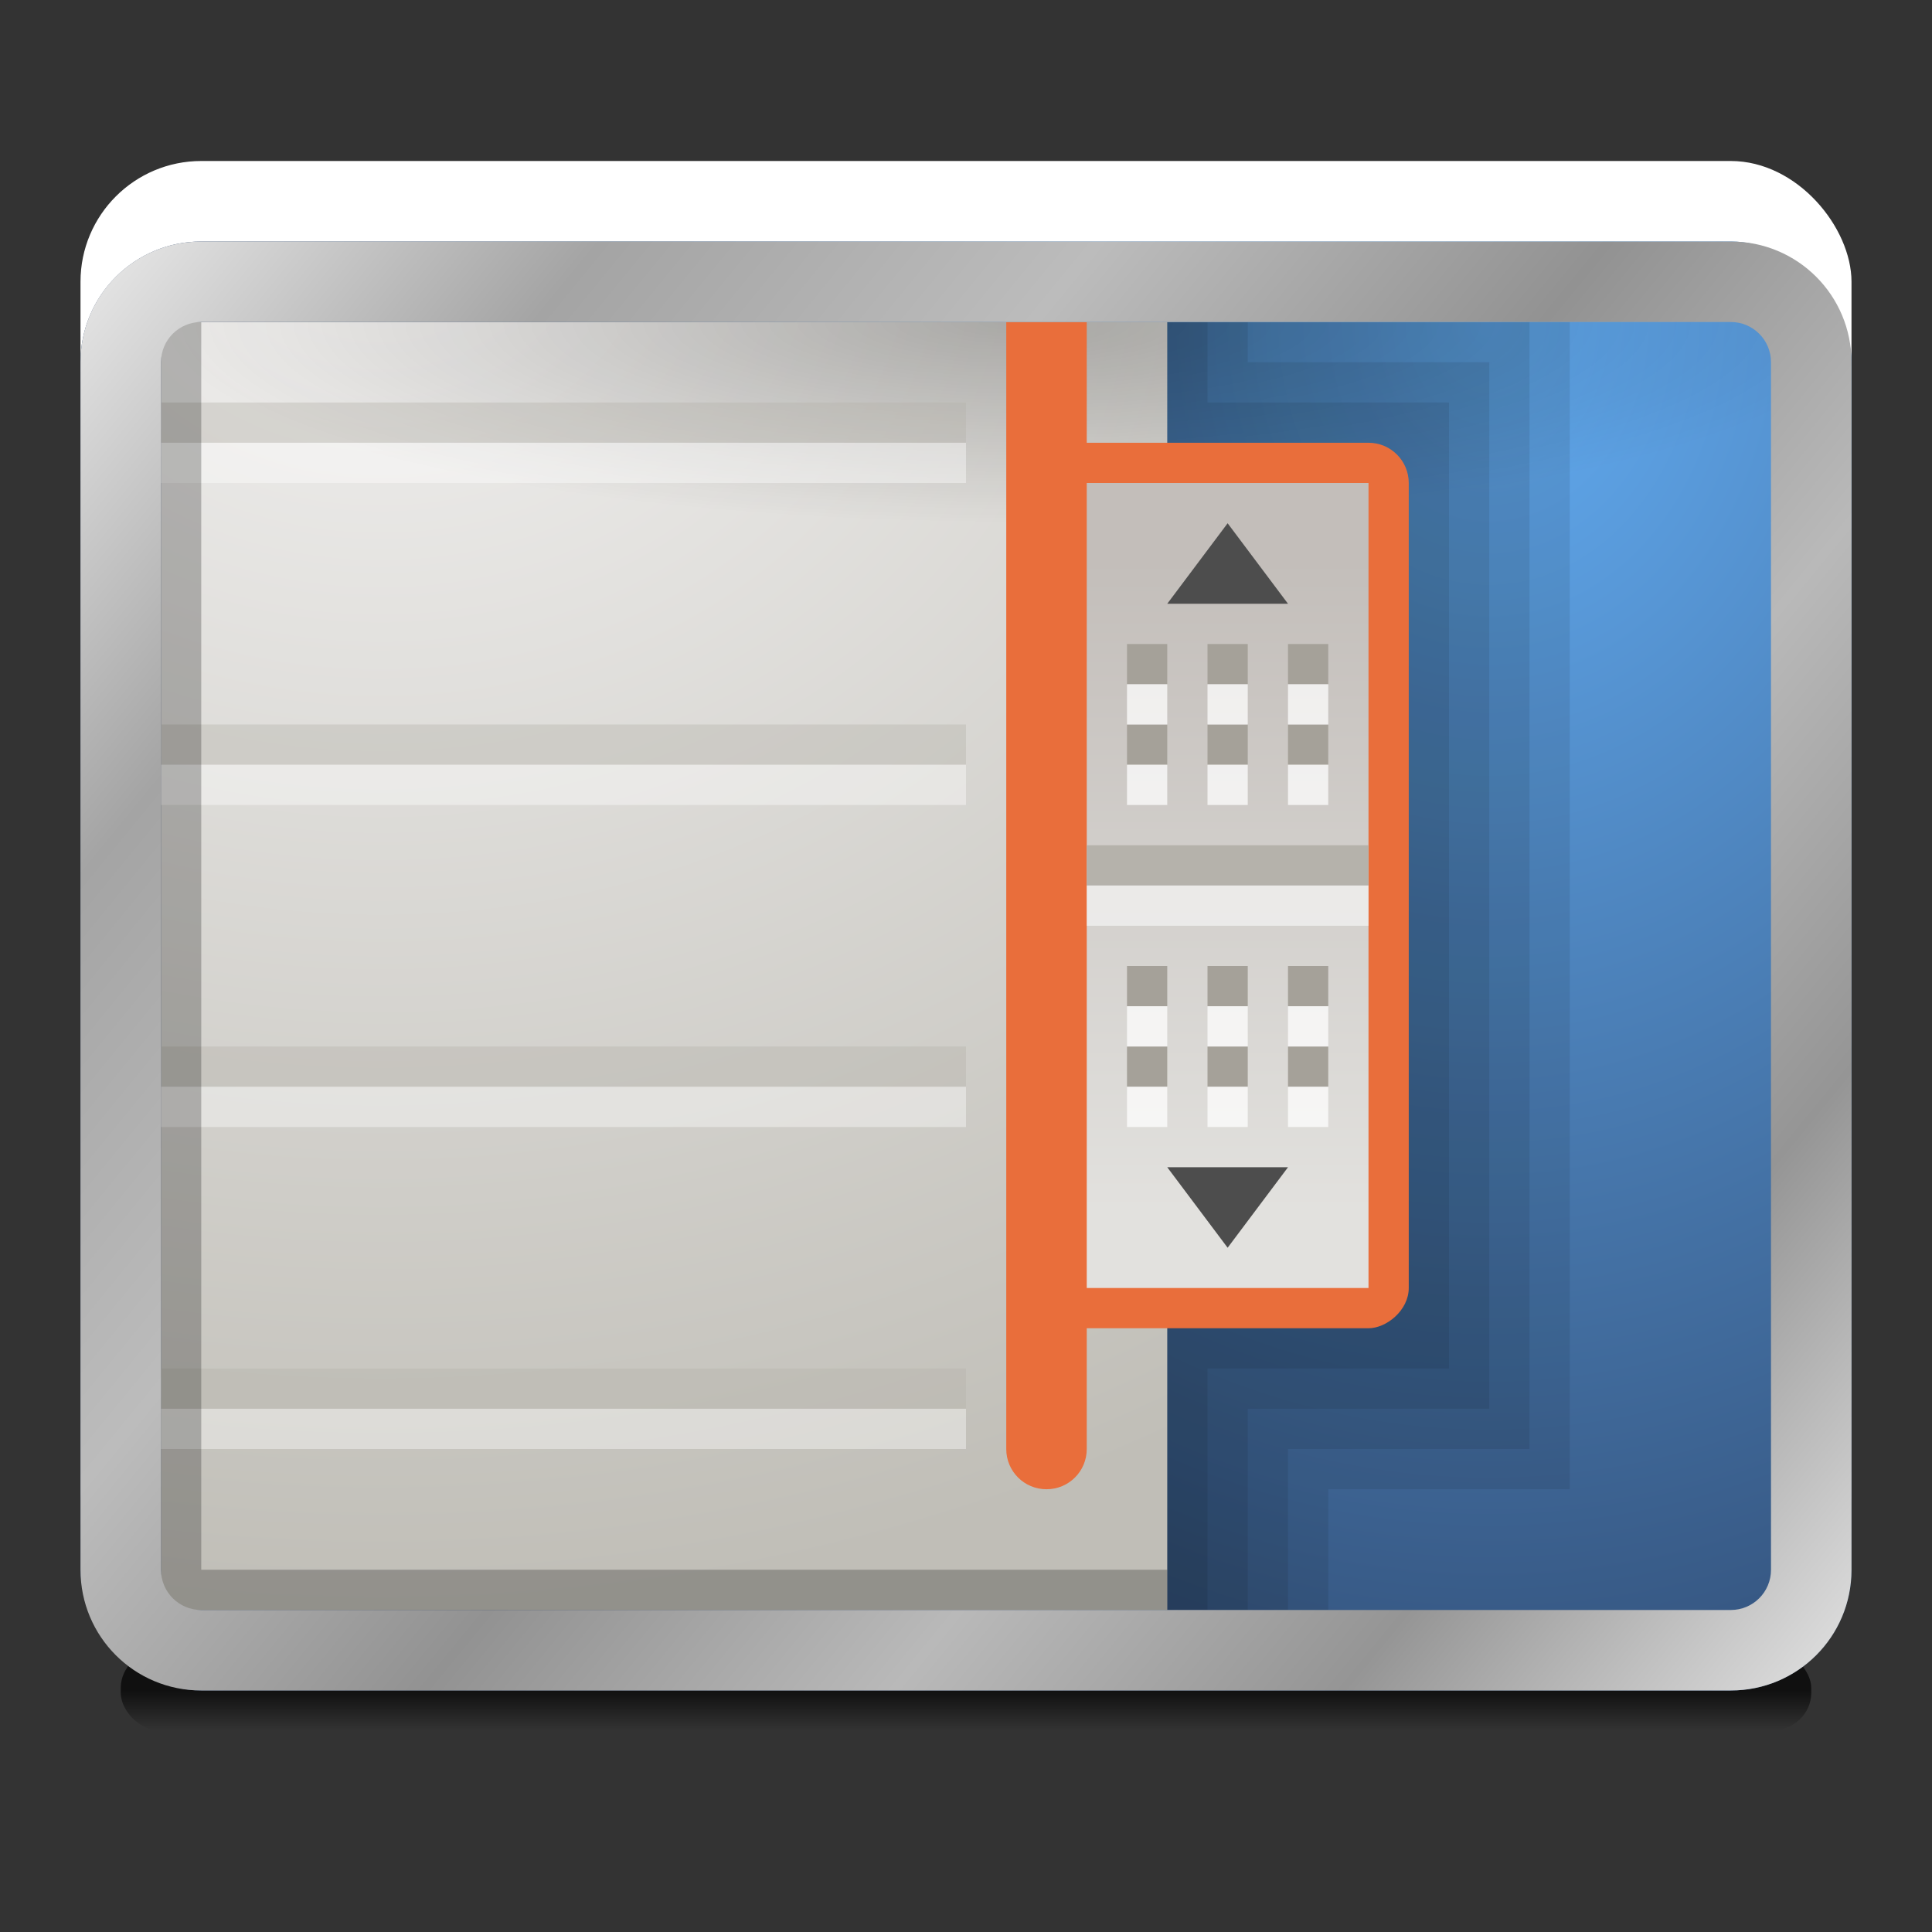 <?xml version="1.0" encoding="UTF-8" standalone="no"?>
<!-- Created with Inkscape (http://www.inkscape.org/) -->

<svg
   xmlns:dc="http://purl.org/dc/elements/1.1/"
   xmlns:cc="http://creativecommons.org/ns#"
   xmlns:rdf="http://www.w3.org/1999/02/22-rdf-syntax-ns#"
   xmlns:svg="http://www.w3.org/2000/svg"
   xmlns="http://www.w3.org/2000/svg"
   xmlns:xlink="http://www.w3.org/1999/xlink"
   xmlns:sodipodi="http://sodipodi.sourceforge.net/DTD/sodipodi-0.dtd"
   xmlns:inkscape="http://www.inkscape.org/namespaces/inkscape"
   width="48"
   height="48"
   id="svg2985"
   version="1.1"
   inkscape:version="0.48.3.1 r9886"
   sodipodi:docname="desktop-settings-scrolling-dark_48.svg"
   inkscape:export-filename="/media/acw-02/frank-souza/projetos/icones/utt/icons/36/desktop-settings-scrolling-dark_48.png"
   inkscape:export-xdpi="90"
   inkscape:export-ydpi="90">
  <rect width="100%" height="100%" fill="#333333" stroke="none"/>
  <defs
     id="defs2987">
    <linearGradient
       inkscape:collect="always"
       id="linearGradient3837">
      <stop
         style="stop-color:#c3beba;stop-opacity:1;"
         offset="0"
         id="stop3839" />
      <stop
         style="stop-color:#e2e1de;stop-opacity:1"
         offset="1"
         id="stop3841" />
    </linearGradient>
    <linearGradient
       id="linearGradient3025">
      <stop
         style="stop-color:#62acf2;stop-opacity:1"
         offset="0"
         id="stop3027" />
      <stop
         style="stop-color:#2e476d;stop-opacity:1"
         offset="1"
         id="stop3029" />
    </linearGradient>
    <linearGradient
       id="linearGradient3927-5"
       inkscape:collect="always">
      <stop
         id="stop3929-2"
         offset="0"
         style="stop-color:#eaeaea;stop-opacity:1" />
      <stop
         style="stop-color:#a4a4a4;stop-opacity:1"
         offset="0.176"
         id="stop3931-3" />
      <stop
         style="stop-color:#bcbcbc;stop-opacity:1"
         offset="0.345"
         id="stop3933-0" />
      <stop
         style="stop-color:#929292;stop-opacity:1"
         offset="0.517"
         id="stop3935-3" />
      <stop
         id="stop3937-3"
         offset="0.676"
         style="stop-color:#b9b9b9;stop-opacity:1" />
      <stop
         style="stop-color:#959595;stop-opacity:1"
         offset="0.828"
         id="stop3939-5" />
      <stop
         id="stop3941-0"
         offset="1"
         style="stop-color:#e3e3e3;stop-opacity:1" />
    </linearGradient>
    <linearGradient
       inkscape:collect="always"
       id="linearGradient4030-7">
      <stop
         style="stop-color:#000000;stop-opacity:1;"
         offset="0"
         id="stop4032-1" />
      <stop
         style="stop-color:#000000;stop-opacity:0;"
         offset="1"
         id="stop4034-3" />
    </linearGradient>
    <linearGradient
       inkscape:collect="always"
       xlink:href="#linearGradient3927-5"
       id="linearGradient3284"
       gradientUnits="userSpaceOnUse"
       gradientTransform="translate(0,17)"
       x1="2"
       y1="5"
       x2="46"
       y2="41" />
    <radialGradient
       inkscape:collect="always"
       xlink:href="#linearGradient3025"
       id="radialGradient3287"
       gradientUnits="userSpaceOnUse"
       gradientTransform="matrix(2.195549e-8,1.818,-1.455,1.7564393e-8,64.219,-15.042)"
       cx="21.473"
       cy="18.713"
       fx="21.473"
       fy="18.713"
       r="22" />
    <linearGradient
       inkscape:collect="always"
       xlink:href="#linearGradient4030-7"
       id="linearGradient3291"
       gradientUnits="userSpaceOnUse"
       gradientTransform="translate(2,13)"
       x1="6"
       y1="45"
       x2="6"
       y2="46" />
    <linearGradient
       inkscape:collect="always"
       id="linearGradient3981-8">
      <stop
         style="stop-color:#000000;stop-opacity:0.239"
         offset="0"
         id="stop3983-8" />
      <stop
         style="stop-color:#000000;stop-opacity:0;"
         offset="1"
         id="stop3985-4" />
    </linearGradient>
    <radialGradient
       r="17"
       fy="26.3"
       fx="14.75"
       cy="26.3"
       cx="14.75"
       gradientTransform="matrix(1.0300234e-5,0.294,-1.246,0,57.938,19.662)"
       gradientUnits="userSpaceOnUse"
       id="radialGradient3308"
       xlink:href="#linearGradient3981-8"
       inkscape:collect="always" />
    <linearGradient
       inkscape:collect="always"
       id="linearGradient3820">
      <stop
         style="stop-color:#f2f1f0;stop-opacity:1;"
         offset="0"
         id="stop3822" />
      <stop
         style="stop-color:#c0beb7;stop-opacity:1"
         offset="1"
         id="stop3824" />
    </linearGradient>
    <radialGradient
       inkscape:collect="always"
       xlink:href="#linearGradient3820"
       id="radialGradient3049"
       gradientUnits="userSpaceOnUse"
       gradientTransform="matrix(-4.1784216e-8,1.571,-1.861,0,122.138,-52.687)"
       cx="47.187"
       cy="60.549"
       fx="47.187"
       fy="60.549"
       r="22" />
    <linearGradient
       inkscape:collect="always"
       xlink:href="#linearGradient3837"
       id="linearGradient3960"
       gradientUnits="userSpaceOnUse"
       x1="7"
       y1="51"
       x2="24"
       y2="51"
       gradientTransform="matrix(0.952,0,0,0.875,0.238,6.625)" />
  </defs>
  <sodipodi:namedview
     id="base"
     pagecolor="#ffffff"
     bordercolor="#666666"
     borderopacity="1.0"
     inkscape:pageopacity="0"
     inkscape:pageshadow="2"
     inkscape:zoom="11.313708"
     inkscape:cx="22.876783"
     inkscape:cy="28.80122"
     inkscape:current-layer="layer1"
     showgrid="true"
     inkscape:document-units="px"
     inkscape:grid-bbox="true"
     inkscape:window-width="1920"
     inkscape:window-height="1021"
     inkscape:window-x="-4"
     inkscape:window-y="32"
     inkscape:window-maximized="1"
     inkscape:showpageshadow="false"
     showborder="true"
     showguides="true"
     inkscape:guide-bbox="true">
    <inkscape:grid
       type="xygrid"
       id="grid2982"
       empspacing="5"
       visible="true"
       enabled="true"
       snapvisiblegridlinesonly="true" />
  </sodipodi:namedview>
  <g
     id="layer1"
     inkscape:label="Layer 1"
     inkscape:groupmode="layer"
     transform="translate(0,-16)">
    <rect
       style="opacity:0.685;fill:url(#linearGradient3291);fill-opacity:1;stroke:none"
       id="rect4020-0"
       width="42"
       height="2"
       x="3"
       y="57"
       rx="1"
       ry="0.938" />
    <rect
       ry="3"
       rx="3"
       y="20"
       x="2"
       height="36"
       width="44"
       id="rect3943-4"
       style="fill:#ffffff;fill-opacity:1;stroke:none" />
    <rect
       style="fill:url(#radialGradient3287);fill-opacity:1;stroke:none"
       id="rect3977-7"
       width="44"
       height="36"
       x="2"
       y="22"
       rx="3"
       ry="3" />
    <g
       id="g3819">
      <path
         sodipodi:nodetypes="ccccccc"
         inkscape:connector-curvature="0"
         id="path3919"
         d="m 4,24 0,32 29,0 0,-3 6,0 0,-29 z"
         style="opacity:0.086;fill:#000000;fill-opacity:1;stroke:none" />
      <path
         style="opacity:0.086;fill:#000000;fill-opacity:1;stroke:none"
         d="m 4,24 0,32 28,0 0,-4 6,0 0,-28 z"
         id="path3826"
         inkscape:connector-curvature="0"
         sodipodi:nodetypes="ccccccc" />
      <path
         style="opacity:0.086;fill:#000000;fill-opacity:1;stroke:none"
         d="m 4,24 0,32 27,0 0,-5 6,0 0,-26 -6,0 0,-1 z"
         id="path3824"
         inkscape:connector-curvature="0"
         sodipodi:nodetypes="ccccccccc" />
      <path
         style="opacity:0.086;fill:#000000;fill-opacity:1;stroke:none"
         d="m 4,24 0,32 26,0 0,-6 6,0 0,-24 -6,0 0,-2 z"
         id="path3822"
         inkscape:connector-curvature="0"
         sodipodi:nodetypes="ccccccccc" />
    </g>
    <path
       sodipodi:nodetypes="ccccc"
       inkscape:connector-curvature="0"
       id="path3047"
       d="m 4,24 0,32 25,0 0,-32 z"
       style="fill:url(#radialGradient3049);fill-opacity:1;stroke:none" />
    <rect
       style="fill:url(#radialGradient3308);fill-opacity:1;stroke:none"
       id="rect3964-1"
       width="40"
       height="5"
       x="4"
       y="24"
       rx="0"
       ry="0" />
    <path
       sodipodi:nodetypes="cssscc"
       inkscape:connector-curvature="0"
       id="path3831"
       d="m 27,24 0,28 c 0,0.554 -0.446,1 -1,1 -0.554,0 -1,-0.446 -1,-1 l 0,-28 z"
       style="fill:#e96e3b;fill-opacity:1;stroke:none" />
    <g
       id="g3891"
       transform="matrix(0,1,-1,0,80,23)">
      <rect
         ry="1"
         rx="1"
         y="45"
         x="4"
         height="9"
         width="22"
         id="rect3833"
         style="fill:#e96e3b;fill-opacity:1;stroke:none" />
      <rect
         style="fill:url(#linearGradient3960);fill-opacity:1;stroke:none"
         id="rect3835"
         width="20"
         height="7"
         x="5"
         y="46"
         rx="0"
         ry="0" />
      <rect
         y="46"
         x="14"
         height="7"
         width="1"
         id="rect3994"
         style="fill:#b5b2ab;fill-opacity:1;stroke:none" />
      <rect
         style="opacity:0.544;fill:#ffffff;fill-opacity:1;stroke:none"
         id="rect3847"
         width="1"
         height="7"
         x="15"
         y="46" />
      <rect
         style="fill:#a5a199;fill-opacity:1;stroke:none"
         id="rect3978"
         width="1"
         height="1"
         x="11"
         y="49" />
      <rect
         y="47"
         x="11"
         height="1"
         width="1"
         id="rect3871"
         style="fill:#a5a199;fill-opacity:1;stroke:none" />
      <rect
         y="49"
         x="19"
         height="1"
         width="1"
         id="rect3980"
         style="fill:#a5a199;fill-opacity:1;stroke:none" />
      <rect
         style="fill:#a5a199;fill-opacity:1;stroke:none"
         id="rect3855"
         width="1"
         height="1"
         x="19"
         y="47" />
      <rect
         style="fill:#a5a199;fill-opacity:1;stroke:none"
         id="rect3982"
         width="1"
         height="1"
         x="9"
         y="49" />
      <rect
         y="47"
         x="9"
         height="1"
         width="1"
         id="rect3873"
         style="fill:#a5a199;fill-opacity:1;stroke:none" />
      <rect
         y="49"
         x="17"
         height="1"
         width="1"
         id="rect3984"
         style="fill:#a5a199;fill-opacity:1;stroke:none" />
      <rect
         style="fill:#a5a199;fill-opacity:1;stroke:none"
         id="rect3863"
         width="1"
         height="1"
         x="17"
         y="47" />
      <rect
         y="49"
         x="12"
         height="1"
         width="1"
         id="rect3986"
         style="opacity:0.729;fill:#ffffff;fill-opacity:1;stroke:none" />
      <rect
         style="opacity:0.729;fill:#ffffff;fill-opacity:1;stroke:none"
         id="rect3875"
         width="1"
         height="1"
         x="12"
         y="47" />
      <rect
         style="opacity:0.729;fill:#ffffff;fill-opacity:1;stroke:none"
         id="rect3988"
         width="1"
         height="1"
         x="20"
         y="49" />
      <rect
         y="47"
         x="20"
         height="1"
         width="1"
         id="rect3857"
         style="opacity:0.729;fill:#ffffff;fill-opacity:1;stroke:none" />
      <rect
         y="49"
         x="10"
         height="1"
         width="1"
         id="rect3990"
         style="opacity:0.729;fill:#ffffff;fill-opacity:1;stroke:none" />
      <rect
         style="opacity:0.729;fill:#ffffff;fill-opacity:1;stroke:none"
         id="rect3877"
         width="1"
         height="1"
         x="10"
         y="47" />
      <rect
         style="opacity:0.729;fill:#ffffff;fill-opacity:1;stroke:none"
         id="rect3992"
         width="1"
         height="1"
         x="18"
         y="49" />
      <rect
         y="47"
         x="18"
         height="1"
         width="1"
         id="rect3865"
         style="opacity:0.729;fill:#ffffff;fill-opacity:1;stroke:none" />
      <rect
         style="fill:#a5a199;fill-opacity:1;stroke:none"
         id="rect3879"
         width="1"
         height="1"
         x="11"
         y="51" />
      <rect
         y="51"
         x="19"
         height="1"
         width="1"
         id="rect3859"
         style="fill:#a5a199;fill-opacity:1;stroke:none" />
      <rect
         style="fill:#a5a199;fill-opacity:1;stroke:none"
         id="rect3881"
         width="1"
         height="1"
         x="9"
         y="51" />
      <rect
         y="51"
         x="17"
         height="1"
         width="1"
         id="rect3867"
         style="fill:#a5a199;fill-opacity:1;stroke:none" />
      <rect
         y="51"
         x="12"
         height="1"
         width="1"
         id="rect3883"
         style="opacity:0.729;fill:#ffffff;fill-opacity:1;stroke:none" />
      <rect
         style="opacity:0.729;fill:#ffffff;fill-opacity:1;stroke:none"
         id="rect3861"
         width="1"
         height="1"
         x="20"
         y="51" />
      <rect
         y="51"
         x="10"
         height="1"
         width="1"
         id="rect3885"
         style="opacity:0.729;fill:#ffffff;fill-opacity:1;stroke:none" />
      <rect
         style="opacity:0.729;fill:#ffffff;fill-opacity:1;stroke:none"
         id="rect3869"
         width="1"
         height="1"
         x="18"
         y="51" />
      <path
         style="fill:#4d4d4d;stroke:none"
         d="M 8,51 8,48 6,49.5 z"
         id="path3889"
         inkscape:connector-curvature="0"
         sodipodi:nodetypes="cccc" />
      <path
         sodipodi:nodetypes="cccc"
         inkscape:connector-curvature="0"
         id="path3887"
         d="m 22,51 0,-3 2,1.5 z"
         style="fill:#4d4d4d;stroke:none" />
    </g>
    <rect
       transform="matrix(0,1,-1,0,0,0)"
       y="-24"
       x="26"
       height="20"
       width="1"
       id="rect3831"
       style="opacity:0.39;fill:#b5b2ab;fill-opacity:1;stroke:none" />
    <rect
       style="fill:#b5b2ab;fill-opacity:1;stroke:none;opacity:0.39"
       id="rect4023"
       width="1"
       height="20"
       x="34"
       y="-24"
       transform="matrix(0,1,-1,0,0,0)" />
    <rect
       style="fill:#b5b2ab;fill-opacity:1;stroke:none;opacity:0.39"
       id="rect4027"
       width="1"
       height="20"
       x="42"
       y="-24"
       transform="matrix(0,1,-1,0,0,0)" />
    <rect
       transform="matrix(0,1,-1,0,0,0)"
       y="-24"
       x="50"
       height="20"
       width="1"
       id="rect3994-8"
       style="fill:#b5b2ab;fill-opacity:1;stroke:none;opacity:0.39" />
    <rect
       y="-24"
       x="27"
       height="20"
       width="1"
       id="rect4021"
       style="opacity:0.39;fill:#ffffff;fill-opacity:1;stroke:none"
       transform="matrix(0,1,-1,0,0,0)" />
    <rect
       y="-24"
       x="35"
       height="20"
       width="1"
       id="rect4025"
       style="opacity:0.39;fill:#ffffff;fill-opacity:1;stroke:none"
       transform="matrix(0,1,-1,0,0,0)" />
    <rect
       y="-24"
       x="43"
       height="20"
       width="1"
       id="rect4029"
       style="opacity:0.39;fill:#ffffff;fill-opacity:1;stroke:none"
       transform="matrix(0,1,-1,0,0,0)" />
    <rect
       transform="matrix(0,1,-1,0,0,0)"
       style="opacity:0.39;fill:#ffffff;fill-opacity:1;stroke:none"
       id="rect3847-8"
       width="1"
       height="20"
       x="51"
       y="-24" />
    <path
       style="opacity:0.24;fill:#000000;fill-opacity:1;stroke:none"
       d="M 4 8 L 4 39 L 4 40 L 5 40 L 29 40 L 29 39 L 5 39 L 5 8 L 4 8 z "
       transform="translate(0,16)"
       id="rect3837" />
    <path
       style="fill:url(#linearGradient3284);fill-opacity:1;stroke:none"
       d="m 5,22 c -1.662,0 -3,1.338 -3,3 l 0,30 c 0,1.662 1.338,3 3,3 l 38,0 c 1.662,0 3,-1.338 3,-3 l 0,-30 c 0,-1.662 -1.338,-3 -3,-3 z m 0,2 38,0 c 0.554,0 1,0.446 1,1 l 0,30 c 0,0.554 -0.446,1 -1,1 L 5,56 C 4.446,56 4,55.554 4,55 L 4,25 c 0,-0.554 0.446,-1 1,-1 z"
       id="path3919-9"
       inkscape:connector-curvature="0"
       sodipodi:nodetypes="ssssssssssssssssss" />
  </g>
</svg>
